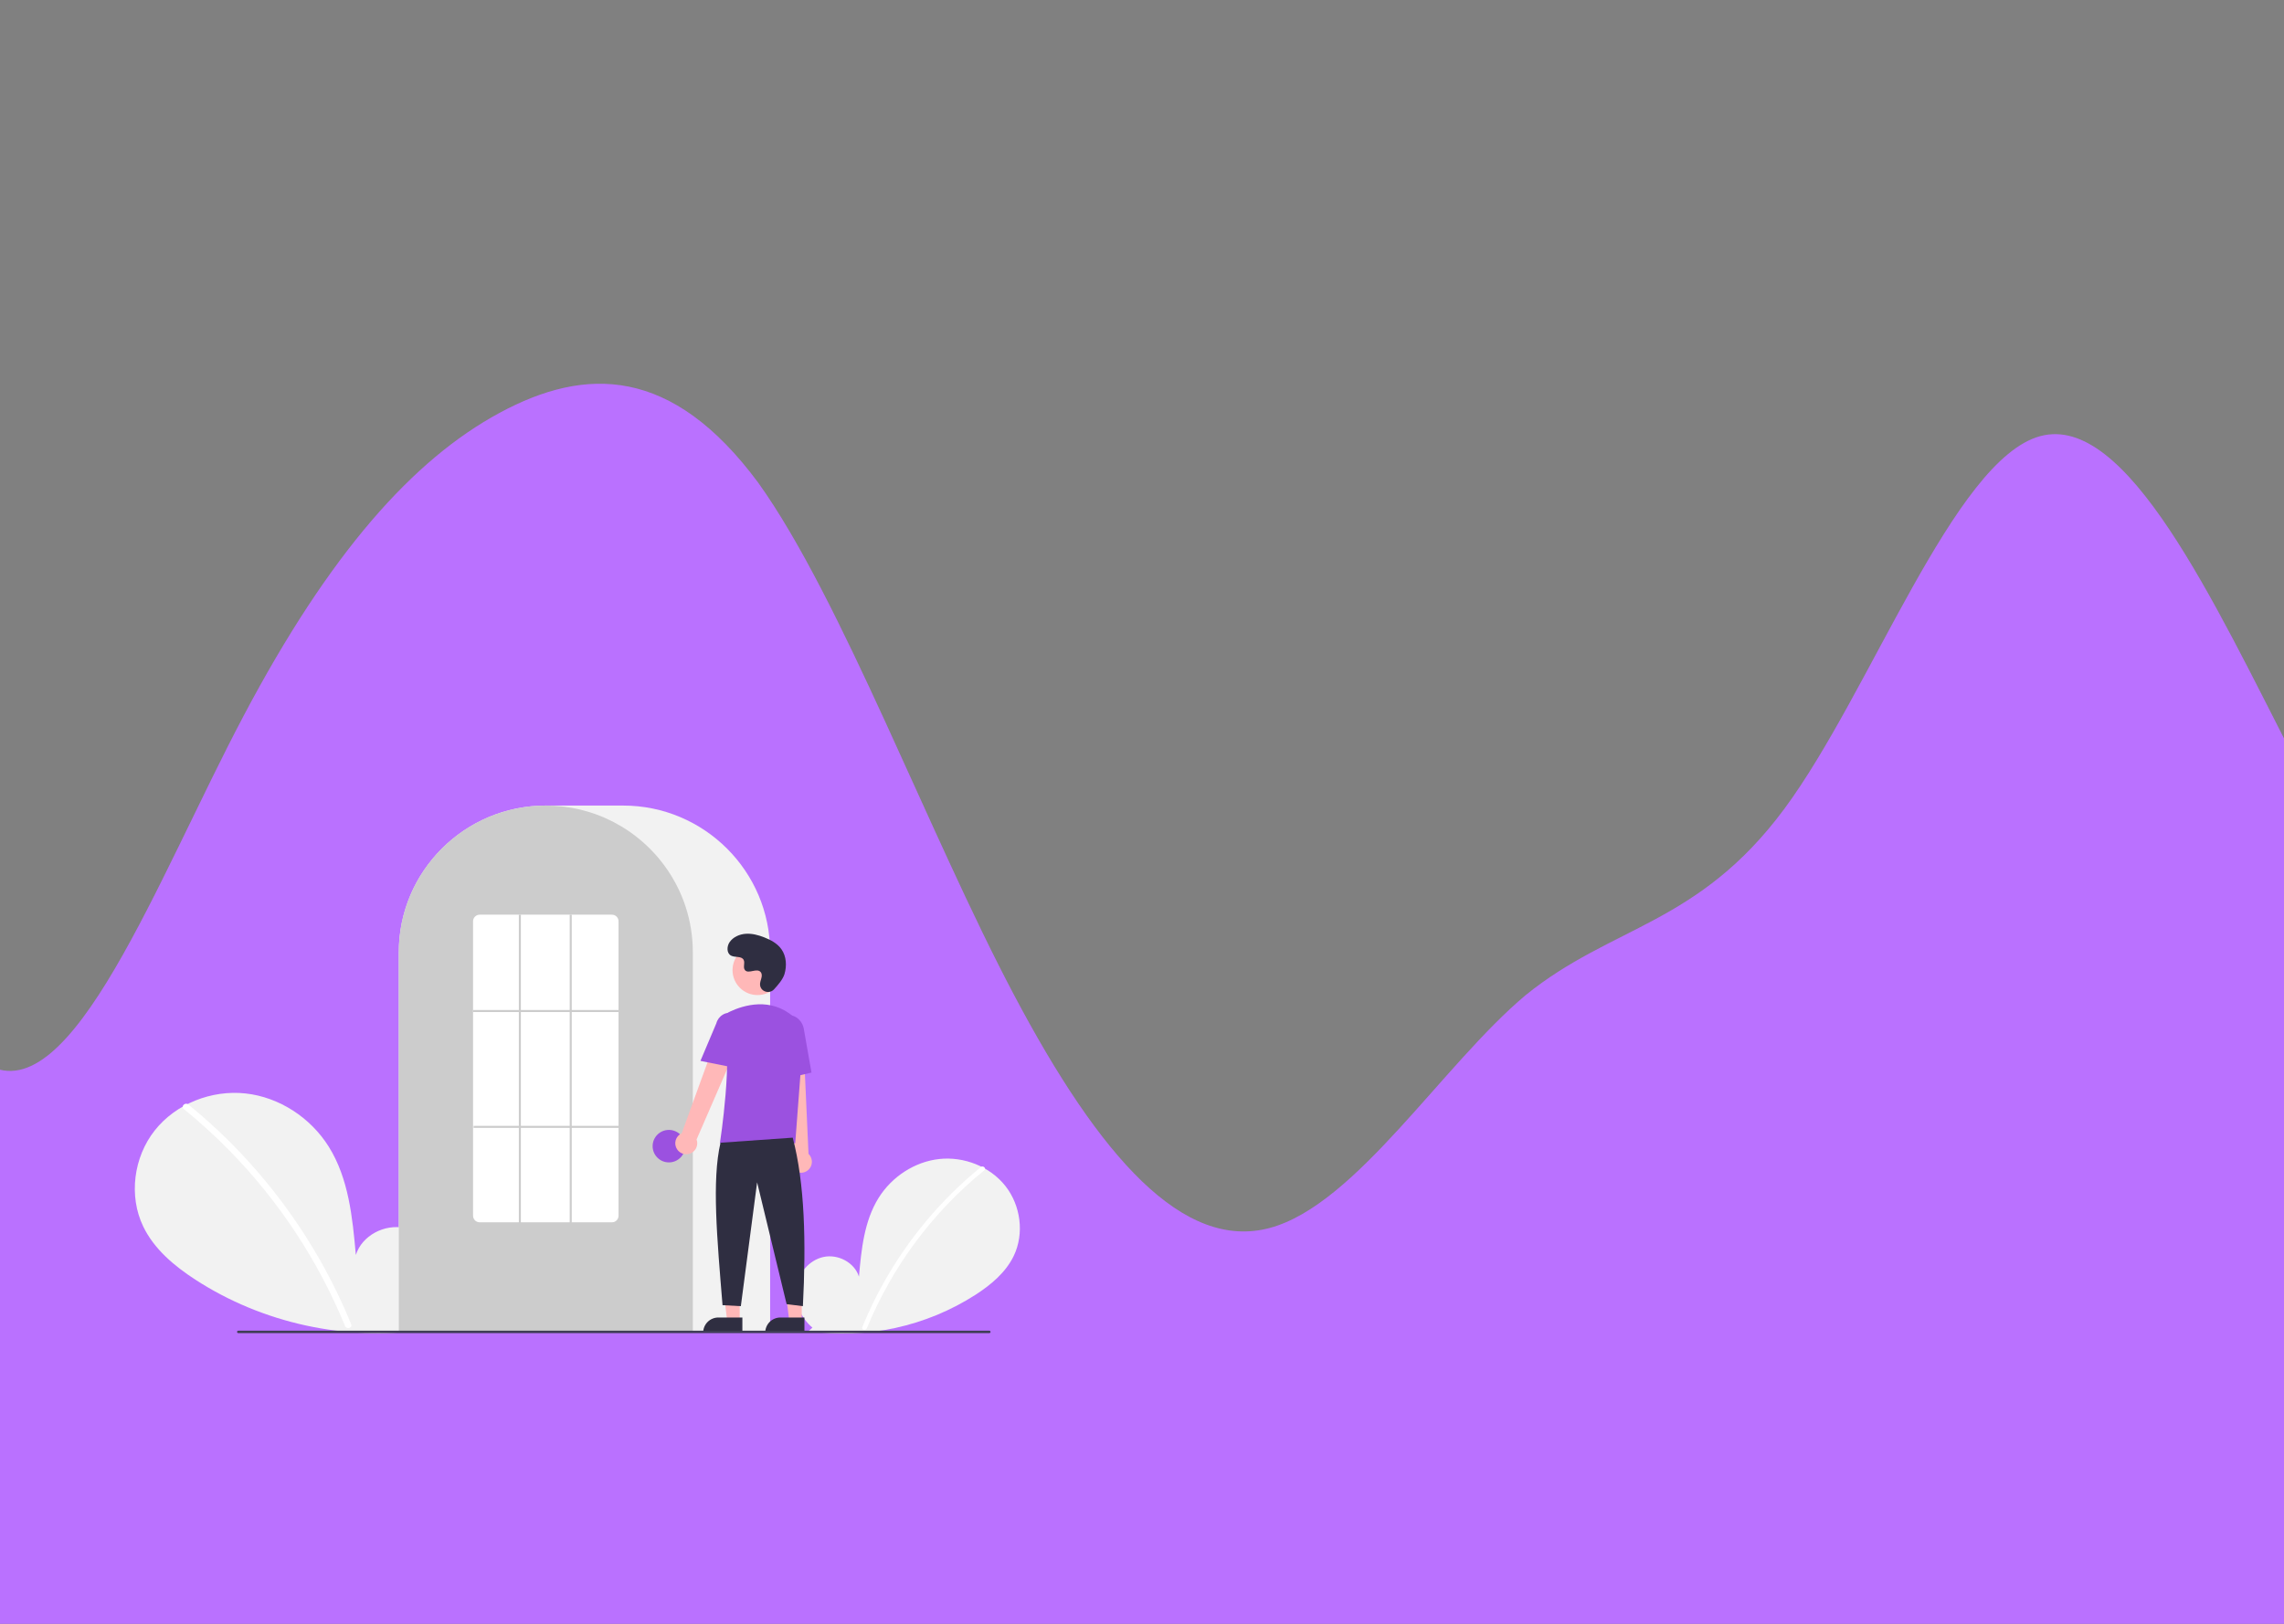 <svg width="1440" height="1024" viewBox="0 0 1440 1024" fill="none" xmlns="http://www.w3.org/2000/svg">
<rect x="0" y="0" width="1440" height="1024" fill="#808080" stroke="none"/>
<path fill-rule="evenodd" clip-rule="evenodd" d="M-332 583.433L-305.7 524.69C-277.647 465.948 -223.293 348.463 -170.693 392.52C-116.34 436.577 -61.987 642.175 -7.633 671.546C44.967 700.917 99.32 554.061 153.673 451.262C208.027 348.463 260.627 289.721 314.98 260.35C369.333 230.979 423.687 230.979 478.04 304.406C530.64 377.834 584.993 524.69 639.347 627.489C693.7 730.288 746.3 789.031 800.653 774.345C855.007 759.66 909.36 671.546 961.96 627.489C1016.31 583.433 1070.67 583.433 1125.02 510.005C1179.37 436.577 1231.97 289.721 1286.33 275.035C1340.68 260.35 1395.03 377.834 1447.63 480.633C1501.99 583.433 1556.34 671.546 1610.69 744.974C1663.29 818.402 1717.65 877.144 1745.7 906.515L1772 935.887V1024H1745.7C1717.65 1024 1663.29 1024 1610.69 1024C1556.34 1024 1501.99 1024 1447.63 1024C1395.03 1024 1340.68 1024 1286.33 1024C1231.97 1024 1179.37 1024 1125.02 1024C1070.67 1024 1016.31 1024 961.96 1024C909.36 1024 855.007 1024 800.653 1024C746.3 1024 693.7 1024 639.347 1024C584.993 1024 530.64 1024 478.04 1024C423.687 1024 369.333 1024 314.98 1024C260.627 1024 208.027 1024 153.673 1024C99.32 1024 44.967 1024 -7.633 1024C-61.987 1024 -116.34 1024 -170.693 1024C-223.293 1024 -277.647 1024 -305.7 1024H-332V583.433Z" fill="#BA71FF"/>
<g clip-path="url(#clip0_102_59)">
<path d="M512.218 837.234C505.074 831.209 500.735 821.69 501.873 812.424C503.011 803.157 510.059 794.639 519.202 792.671C528.344 790.703 538.766 796.15 541.543 805.065C543.072 787.877 544.833 769.97 553.987 755.333C562.277 742.08 576.634 732.597 592.193 730.9C607.753 729.204 624.136 735.611 633.84 747.87C643.544 760.129 645.92 777.951 639.124 792.025C634.117 802.393 624.893 810.109 615.228 816.387C583.998 836.5 546.542 844.679 509.751 839.42L512.218 837.234Z" fill="#F2F2F2"/>
<path d="M618.453 735.967C605.614 746.405 593.836 758.08 583.289 770.821C566.782 790.694 553.425 812.975 543.682 836.888C542.969 838.632 545.807 839.391 546.512 837.666C562.453 798.803 587.901 764.549 620.528 738.038C621.993 736.847 619.906 734.786 618.453 735.967Z" fill="white"/>
<path d="M264.629 835.597C274.441 827.321 280.401 814.247 278.838 801.52C277.275 788.792 267.595 777.092 255.037 774.389C242.48 771.686 228.165 779.168 224.351 791.412C222.252 767.806 219.833 743.209 207.259 723.106C195.874 704.903 176.154 691.878 154.783 689.547C133.411 687.217 110.91 696.018 97.581 712.856C84.253 729.693 80.989 754.172 90.324 773.503C97.201 787.743 109.871 798.341 123.145 806.963C165.495 834.47 218.03 845.942 268.018 838.599" fill="#F2F2F2"/>
<path d="M118.715 696.506C136.349 710.843 152.527 726.878 167.014 744.379C181.503 761.862 194.259 780.706 205.103 800.648C211.164 811.834 216.609 823.342 221.413 835.121C222.393 837.517 218.495 838.56 217.526 836.191C209.016 815.425 198.488 795.541 186.093 776.825C173.757 758.177 159.639 740.768 143.936 724.841C135.054 715.837 125.683 707.328 115.865 699.351C113.853 697.715 116.719 694.884 118.715 696.506L118.715 696.506Z" fill="white"/>
<path d="M485.541 840.271H251.438V600.511C251.438 549.5 293.014 508 344.117 508H392.862C443.966 508 485.541 549.5 485.541 600.511V840.271Z" fill="#F2F2F2"/>
<path d="M436.797 840.271H251.438V600.511C251.387 580.965 257.587 561.913 269.137 546.128C269.563 545.549 269.988 544.977 270.426 544.412C276.012 537.098 282.66 530.657 290.151 525.301C290.574 524.994 290.999 524.692 291.43 524.39C297.697 520.06 304.477 516.521 311.615 513.853C312.039 513.692 312.471 513.532 312.902 513.377C319.358 511.078 326.05 509.503 332.855 508.681C333.276 508.623 333.71 508.578 334.143 508.533C340.774 507.826 347.462 507.826 354.093 508.533C354.525 508.578 354.958 508.623 355.385 508.681C362.188 509.503 368.878 511.078 375.332 513.377C375.764 513.532 376.195 513.692 376.62 513.853C383.67 516.488 390.371 519.974 396.572 524.235C397.002 524.53 397.434 524.832 397.858 525.134C402.057 528.125 406.001 531.458 409.649 535.098C412.575 538.018 415.302 541.13 417.81 544.414C418.247 544.977 418.672 545.549 419.097 546.127C430.647 561.912 436.848 580.964 436.797 600.511V840.271Z" fill="#CCCCCC"/>
<path d="M421.724 733.035C427.392 733.035 431.986 728.449 431.986 722.792C431.986 717.135 427.392 712.548 421.724 712.548C416.057 712.548 411.462 717.135 411.462 722.792C411.462 728.449 416.057 733.035 421.724 733.035Z" fill="#9B51E0"/>
<path d="M466.364 833.09H458.5L454.759 802.815L466.365 802.816L466.364 833.09Z" fill="#FFB8B8"/>
<path d="M452.883 830.847H468.048V840.378H443.335C443.335 839.126 443.582 837.887 444.062 836.731C444.542 835.574 445.245 834.524 446.132 833.639C447.019 832.754 448.071 832.051 449.23 831.573C450.388 831.094 451.63 830.847 452.883 830.847V830.847Z" fill="#2F2E41"/>
<path d="M505.488 833.09H497.624L493.883 802.815L505.489 802.816L505.488 833.09Z" fill="#FFB8B8"/>
<path d="M492.008 830.847H507.172V840.378H482.459C482.459 839.126 482.706 837.887 483.186 836.731C483.666 835.574 484.369 834.524 485.256 833.639C486.143 832.754 487.195 832.051 488.354 831.573C489.512 831.094 490.754 830.847 492.008 830.847V830.847Z" fill="#2F2E41"/>
<path d="M426.918 724.821C426.352 723.989 425.976 723.043 425.816 722.051C425.656 721.058 425.716 720.042 425.992 719.075C426.268 718.108 426.753 717.213 427.412 716.454C428.072 715.694 428.891 715.088 429.811 714.678L456.541 641.139L469.694 648.304L439.174 718.58C439.761 720.169 439.744 721.917 439.127 723.493C438.509 725.07 437.333 726.365 435.823 727.135C434.312 727.904 432.571 728.093 430.93 727.667C429.289 727.24 427.861 726.228 426.918 724.821V724.821Z" fill="#FFB8B8"/>
<path d="M501.471 738.639C500.597 738.139 499.844 737.454 499.264 736.632C498.684 735.81 498.292 734.871 498.115 733.881C497.938 732.891 497.981 731.874 498.24 730.903C498.499 729.931 498.969 729.028 499.615 728.257L491.335 650.465L506.303 651.148L509.744 727.667C510.97 728.837 511.723 730.415 511.86 732.102C511.998 733.79 511.51 735.469 510.49 736.821C509.471 738.174 507.989 739.106 506.327 739.441C504.664 739.776 502.937 739.491 501.471 738.639V738.639Z" fill="#FFB8B8"/>
<path d="M477.592 627.517C486.292 627.517 493.345 620.477 493.345 611.793C493.345 603.109 486.292 596.069 477.592 596.069C468.892 596.069 461.839 603.109 461.839 611.793C461.839 620.477 468.892 627.517 477.592 627.517Z" fill="#FFB8B8"/>
<path d="M501.37 720.947H453.878L453.935 720.578C454.021 720.027 462.399 665.239 456.22 647.315C455.6 645.553 455.654 643.625 456.373 641.901C457.092 640.178 458.424 638.78 460.113 637.978H460.113C468.946 633.826 485.901 628.714 500.212 641.121C502.318 642.977 503.962 645.296 505.015 647.896C506.068 650.496 506.501 653.304 506.279 656.1L501.37 720.947Z" fill="#9B51E0"/>
<path d="M463 673.336L441.618 669.006L451.641 645.299C452.24 643.003 453.728 641.038 455.777 639.835C457.827 638.632 460.27 638.29 462.572 638.883C464.874 639.476 466.846 640.956 468.056 642.999C469.265 645.041 469.614 647.48 469.026 649.779L463 673.336Z" fill="#9B51E0"/>
<path d="M490.384 681.375L489.099 651.963C488.124 646.434 491.295 641.207 496.171 640.353C501.049 639.501 505.812 643.336 506.792 648.906L511.623 676.389L490.384 681.375Z" fill="#9B51E0"/>
<path d="M499.79 717.426C507.432 746.477 508.266 783.412 506.204 823.701L495.942 822.421L477.342 745.595L467.08 823.701L455.535 823.061C452.086 780.788 448.728 744.497 454.252 720.627L499.79 717.426Z" fill="#2F2E41"/>
<path d="M487.972 623.945C485.033 627.07 479.575 625.393 479.192 621.124C479.162 620.792 479.164 620.459 479.199 620.128C479.396 618.237 480.491 616.52 480.229 614.524C480.169 614.027 479.984 613.553 479.69 613.148C477.348 610.018 471.851 614.548 469.641 611.714C468.285 609.977 469.878 607.241 468.838 605.299C467.466 602.736 463.4 604 460.851 602.597C458.014 601.035 458.184 596.69 460.051 594.048C462.328 590.825 466.321 589.106 470.264 588.858C474.207 588.61 478.123 589.674 481.804 591.106C485.986 592.733 490.134 594.982 492.708 598.653C495.838 603.117 496.139 609.119 494.574 614.339C493.621 617.514 490.371 621.394 487.972 623.945Z" fill="#2F2E41"/>
<path d="M623.747 840.683H150.22C150.018 840.682 149.825 840.602 149.682 840.459C149.539 840.316 149.459 840.123 149.459 839.921C149.459 839.719 149.539 839.525 149.682 839.383C149.825 839.24 150.018 839.159 150.22 839.158H623.747C623.949 839.159 624.143 839.24 624.285 839.383C624.428 839.525 624.508 839.719 624.508 839.921C624.508 840.123 624.428 840.316 624.285 840.459C624.143 840.602 623.949 840.682 623.747 840.683V840.683Z" fill="#3F3D56"/>
<path d="M385.807 770.808H302.428C301.329 770.814 300.274 770.385 299.492 769.615C298.711 768.845 298.267 767.797 298.259 766.701V580.93C298.267 579.834 298.711 578.786 299.492 578.016C300.274 577.246 301.329 576.817 302.428 576.823H385.807C386.905 576.817 387.961 577.246 388.742 578.016C389.524 578.786 389.967 579.834 389.976 580.93V766.701C389.967 767.797 389.524 768.845 388.742 769.615C387.961 770.385 386.905 770.814 385.807 770.808V770.808Z" fill="white"/>
<path d="M389.976 636.932H298.259V638.213H389.976V636.932Z" fill="#CCCCCC"/>
<path d="M390.297 709.988H298.579V711.268H390.297V709.988Z" fill="#CCCCCC"/>
<path d="M328.403 576.823H327.121V771.448H328.403V576.823Z" fill="#CCCCCC"/>
<path d="M360.472 576.823H359.19V771.448H360.472V576.823Z" fill="#CCCCCC"/>
</g>
<defs>
<clipPath id="clip0_102_59">
<rect width="558" height="333" fill="white" transform="translate(85 508)"/>
</clipPath>
</defs>
</svg>
